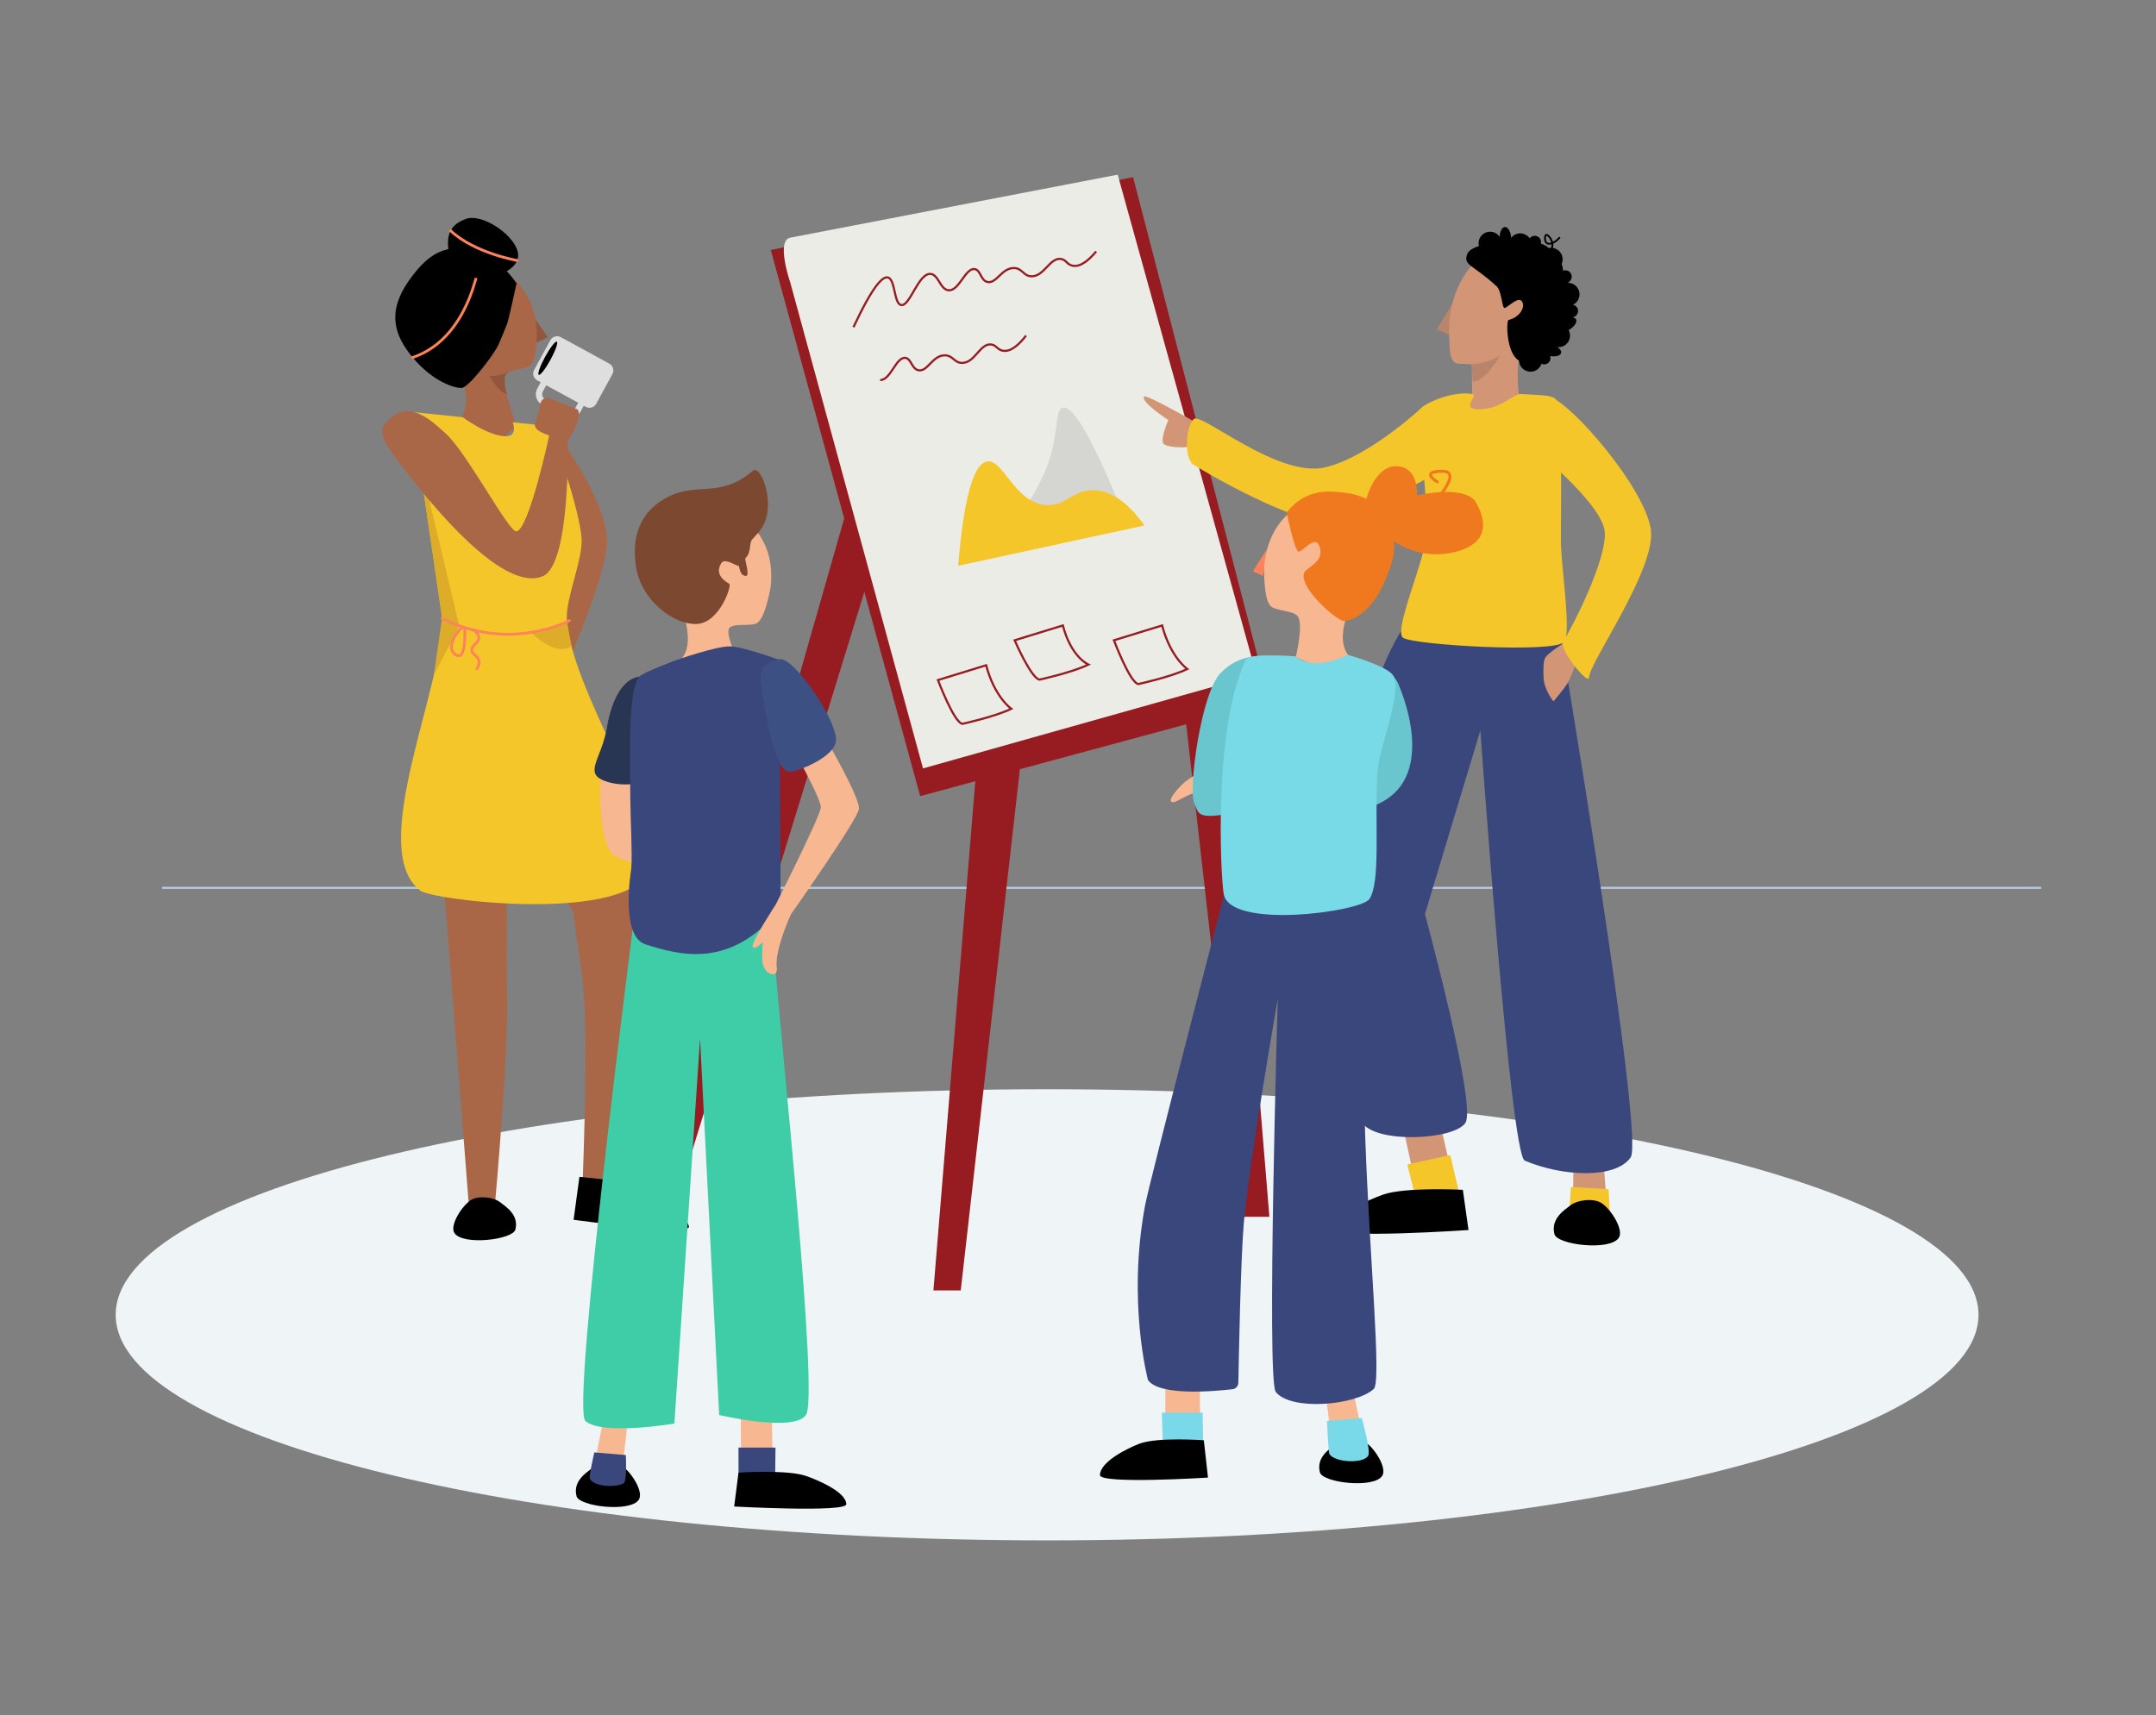 <svg xmlns="http://www.w3.org/2000/svg" viewBox="0 0 1003 798" width="1003" height="798" style="width: 100%; height: 100%; transform: translate3d(0px, 0px, 0px);" preserveAspectRatio="xMidYMid meet"><rect x="0" y="0" width="1003" height="798" fill="#808080" stroke="none"/><defs><clipPath id="__lottie_element_2"><rect width="1003" height="798" x="0" y="0"></rect></clipPath></defs><g clip-path="url(#__lottie_element_2)"><g style="display: block;" transform="matrix(1,0,0,1,53.571,506.57)" opacity="1"><g opacity="1" transform="matrix(1,0,0,1,433.55,105.208)"><path fill="rgb(239,244,247)" fill-opacity="1" d=" M433.3,0.001 C433.3,57.967 239.305,104.958 0,104.958 C-239.305,104.958 -433.3,57.967 -433.3,0.001 C-433.3,-57.966 -239.305,-104.958 0,-104.958 C239.305,-104.958 433.3,-57.966 433.3,0.001z"></path></g></g><g style="display: block;" transform="matrix(1,0,0,1,75.305,412.617)" opacity="1"><g opacity="1" transform="matrix(1,0,0,1,0,0)"><path stroke-linecap="round" stroke-linejoin="round" fill-opacity="0" stroke="rgb(181,201,223)" stroke-opacity="1" stroke-width="1" d=" M0.5,0.5 C0.5,0.5 873.874,0.5 873.874,0.5"></path></g></g><g style="display: block;" transform="matrix(1,0,0,1,300.138,81.016)" opacity="1"><g opacity="1" transform="matrix(1,0,0,1,268.155,345.123)"><path fill="rgb(150,28,34)" fill-opacity="1" d=" M9.534,140.027 C9.534,140.027 22.243,140.027 22.243,140.027 C22.243,140.027 -0.794,-140.027 -0.794,-140.027 C-0.794,-140.027 -22.243,-140.027 -22.243,-140.027 C-22.243,-140.027 9.534,140.027 9.534,140.027z"></path></g><g opacity="1" transform="matrix(1,0,0,1,156.346,379.402)"><path fill="rgb(150,28,34)" fill-opacity="1" d=" M-9.533,140.027 C-9.533,140.027 -22.244,140.027 -22.244,140.027 C-22.244,140.027 0.794,-140.027 0.794,-140.027 C0.794,-140.027 22.244,-140.027 22.244,-140.027 C22.244,-140.027 -9.533,140.027 -9.533,140.027z"></path></g><g opacity="1" transform="matrix(1,0,0,1,67.176,286.723)"><path fill="rgb(150,28,34)" fill-opacity="1" d=" M-54.216,196.722 C-54.216,196.722 -66.926,196.722 -66.926,196.722 C-66.926,196.722 45.477,-196.722 45.477,-196.722 C45.477,-196.722 66.926,-196.722 66.926,-196.722 C66.926,-196.722 -54.216,196.722 -54.216,196.722z"></path></g><g opacity="1" transform="matrix(1,0,0,1,174.418,145.422)"><path fill="rgb(150,28,34)" fill-opacity="1" d=" M-115.981,-110.118 C-115.981,-110.118 52.562,-143.999 52.562,-143.999 C52.562,-143.999 115.981,100.126 115.981,100.126 C115.981,100.126 -46.479,143.999 -46.479,143.999 C-46.479,143.999 -115.981,-110.118 -115.981,-110.118z"></path></g><g opacity="1" transform="matrix(1,0,0,1,172.537,138.386)"><path fill="rgb(236,236,230)" fill-opacity="1" d=" M-105.031,-108.815 C-105.031,-108.815 47.294,-138.136 47.294,-138.136 C47.294,-138.136 111.801,94.478 111.801,94.478 C111.801,94.478 -43.276,138.135 -43.276,138.135 C-43.276,138.135 -105.031,-87.964 -105.031,-87.964 C-105.031,-87.964 -111.801,-107.512 -105.031,-108.815z"></path></g></g><g style="display: block;" transform="matrix(1,0,0,1,445.5,188.502)" opacity="1"><g opacity="1" transform="matrix(1,0,0,1,47.096,32.856)"><path fill="rgb(213,213,210)" fill-opacity="1" d=" M30.962,20.26 C13.231,-23.89 5.506,-32.606 1.782,-31.678 C-2.428,-30.629 0.613,-17.125 -7.18,-0.274 C-14.533,15.625 -24.322,26.382 -30.962,32.606 C-30.962,32.606 30.962,20.26 30.962,20.26z"></path></g><g opacity="1" transform="matrix(1,0,0,1,43.586,50)"><path fill="rgb(245,198,42)" fill-opacity="1" d=" M43.336,5.993 C37.829,-1.72 29.733,-10.235 19.71,-10.42 C10.075,-10.598 6.716,-2.929 -2.398,-3.498 C-16.927,-4.404 -22.237,-24.759 -29.75,-23.802 C-34.956,-23.139 -40.278,-12.363 -43.336,24.758 C-43.336,24.758 43.336,5.993 43.336,5.993z"></path></g></g><g style="display: block;" transform="matrix(1,0,0,1,394.524,114.486)" opacity="1"><g opacity="1" transform="matrix(1,0,0,1,58.969,20.137)"><path stroke-linecap="butt" stroke-linejoin="miter" fill-opacity="0" stroke-miterlimit="10" stroke="rgb(150,28,34)" stroke-opacity="1" stroke-width="1" d=" M-56.469,17.636 C-47.303,-1.91 -42.797,-6.145 -40.407,-5.516 C-36.915,-4.598 -37.679,6.775 -34.237,7.313 C-30.158,7.951 -26.253,-7.573 -20.611,-7.174 C-16.829,-6.906 -16.092,0.247 -12.124,0.447 C-7.219,0.693 -4.389,-10.033 -0.082,-9.414 C2.781,-9.002 2.668,-4.099 5.917,-3.407 C10.067,-2.524 12.576,-10.033 18.249,-9.901 C22.2,-9.809 22.562,-6.131 26.358,-6.06 C32.299,-5.948 34.906,-14.89 40.068,-14.133 C42.566,-13.766 42.814,-11.547 45.454,-10.997 C49.329,-10.19 53.441,-14.006 56.469,-17.636"></path></g><g opacity="1" transform="matrix(1,0,0,1,48.879,52.035)"><path stroke-linecap="butt" stroke-linejoin="miter" fill-opacity="0" stroke-miterlimit="10" stroke="rgb(150,28,34)" stroke-opacity="1" stroke-width="1" d=" M-33.926,10.312 C-29.015,10.372 -26.597,-0.455 -22.27,-0.001 C-19.394,0.302 -19.319,5.207 -16.046,5.774 C-11.865,6.499 -9.643,-1.1 -3.969,-1.184 C-0.018,-1.243 0.483,2.418 4.279,2.345 C10.219,2.23 12.484,-6.807 17.671,-6.246 C20.181,-5.975 20.514,-3.765 23.173,-3.316 C27.076,-2.657 31.039,-6.629 33.926,-10.373"></path></g></g><g style="display: block;" transform="matrix(1,0,0,1,433.853,288.527)" opacity="1"><g opacity="1" transform="matrix(1,0,0,1,19.554,34.639)"><path stroke-linecap="butt" stroke-linejoin="miter" fill-opacity="0" stroke-miterlimit="10" stroke="rgb(150,28,34)" stroke-opacity="1" stroke-width="1" d=" M5.366,-13.629 C5.366,-13.629 -17.055,-6.731 -17.055,-6.731 C-17.055,-6.731 -9.581,13.126 -5.677,13.629 C-5.677,13.629 9.342,10.371 17.055,6.635 C17.055,6.635 9.246,1.198 5.366,-13.629z"></path></g><g opacity="1" transform="matrix(1,0,0,1,101.421,16.129)"><path stroke-linecap="butt" stroke-linejoin="miter" fill-opacity="0" stroke-miterlimit="10" stroke="rgb(150,28,34)" stroke-opacity="1" stroke-width="1" d=" M5.365,-13.629 C5.365,-13.629 -17.054,-6.731 -17.054,-6.731 C-17.054,-6.731 -9.581,13.126 -5.677,13.629 C-5.677,13.629 9.341,10.371 17.054,6.635 C17.054,6.635 9.245,1.198 5.365,-13.629z"></path></g><g opacity="1" transform="matrix(1,0,0,1,55.234,16.129)"><path stroke-linecap="butt" stroke-linejoin="miter" fill-opacity="0" stroke-miterlimit="10" stroke="rgb(150,28,34)" stroke-opacity="1" stroke-width="1" d=" M5.365,-13.629 C5.365,-13.629 -17.054,-6.731 -17.054,-6.731 C-17.054,-6.731 -9.368,11.066 -5.464,11.569 C-5.464,11.569 9.555,8.311 17.267,4.575 C17.267,4.575 9.246,1.198 5.365,-13.629z"></path></g></g><g style="display: block;" transform="matrix(0.989,-0.145,0.145,0.989,247.034,146.227)" opacity="1"><g opacity="1" transform="matrix(1,0,0,1,3.209,6.856)"><path fill="rgb(146,86,62)" fill-opacity="1" d=" M-2.643,-6.606 C-2.643,-6.606 2.959,4.846 2.959,4.846 C2.959,4.846 -2.959,6.606 -2.959,6.606"></path></g></g><g style="display: block;" transform="matrix(0.989,-0.145,0.145,0.989,195.535,123.224)" opacity="1"><g opacity="1" transform="matrix(1,0,0,1,25.433,40.479)"><path fill="rgb(170,103,71)" fill-opacity="1" d=" M7.887,40.228 C7.887,40.228 3.54,19.151 6.428,15.883 C8.471,13.572 15.869,14.889 18.485,13.253 C22.354,10.834 23.896,-3.52 23.896,-3.52 C25.184,-27.685 7.1,-34.866 7.1,-34.866 C-16.125,-40.229 -21.926,-24.4 -21.926,-24.4 C-25.183,-8.767 -21.266,1.435 -15.516,8.03 C-15.516,8.03 -8.824,27.697 -18.598,33.816"></path></g><g opacity="1" transform="matrix(1,0,0,1,29.232,60.296)"><path fill="rgb(146,86,62)" fill-opacity="1" d=" M4.95,-5.077 C4.95,-5.077 -0.664,-3.49 -4.95,-4.466 C-4.95,-4.466 -1.881,3.677 1.812,5.077 C1.812,5.077 1.264,1.656 1.903,-2.154 C1.903,-2.154 1.922,-4.468 4.95,-5.077z"></path></g><g opacity="1" transform="matrix(1,0,0,1,20.978,80.644)"><path fill="rgb(170,103,71)" fill-opacity="1" d=" M12.342,0.063 C12.342,0.063 -0.018,7.817 -0.018,7.817 C-0.018,7.817 -12.342,-7.817 -12.342,-7.817"></path></g></g><g style="display: block;" transform="matrix(0.989,-0.145,0.145,0.989,175.593,118.129)" opacity="1"><g opacity="1" transform="matrix(1,0,0,1,31.163,34.006)"><path fill="rgb(0,0,0)" fill-opacity="1" d=" M18.379,16.09 C15.604,20.332 1.801,33.755 -1.432,33.423 C-4.665,33.09 -14.213,28.705 -21.923,16.09 C-28.823,4.799 -30.913,-6.358 -18.577,-19.477 C-5.549,-33.331 3.657,-33.756 16.549,-27.632 C24.913,-23.659 30.913,-11.046 30.913,-11.046 C30.913,-11.046 24.768,5.306 23.868,6.868 C21.777,10.496 19.756,13.985 18.379,16.09z"></path></g><g opacity="1" transform="matrix(1,0,0,1,28.476,28.235)"><path stroke-linecap="round" stroke-linejoin="round" fill-opacity="0" stroke="rgb(253,131,90)" stroke-opacity="1" stroke-width="1.284" d=" M19.236,-21.861 C19.236,-21.861 10.315,16.446 -19.236,21.861"></path></g></g><g style="display: block;" transform="matrix(0.989,-0.145,0.145,0.989,205.564,101.71)" opacity="1"><g opacity="1" transform="matrix(1,0,0,1,17.366,15.275)"><path fill="rgb(0,0,0)" fill-opacity="1" d=" M-16.516,3.211 C-16.516,10.746 -8.021,15.025 -0.486,15.025 C7.048,15.025 16.517,11.893 15.249,4.466 C13.785,-4.107 1.093,-15.025 -6.288,-13.516 C-16.517,-11.425 -16.516,-4.324 -16.516,3.211z"></path></g><g opacity="1" transform="matrix(1,0,0,1,17.522,15.274)"><path stroke-linecap="round" stroke-linejoin="round" fill-opacity="0" stroke="rgb(253,131,90)" stroke-opacity="1" stroke-width="1.284" d=" M14.312,9.099 C14.312,9.099 -4.825,2.844 -14.312,-9.099"></path></g></g><g style="display: block;" transform="matrix(1,0,0,1,206.068,409.116)" opacity="1"><g opacity="1" transform="matrix(1,0,0,1,15.485,76.385)"><path fill="rgb(170,103,71)" fill-opacity="1" d=" M-3.386,76.134 C-3.386,76.134 -15.235,-76.134 -15.235,-76.134 C-15.235,-76.134 14.317,-76.134 14.317,-76.134 C14.317,-76.134 14.02,-33.501 14.317,-24.508 C15.235,3.291 8.741,74.477 8.741,74.477 C8.741,74.477 -3.386,76.134 -3.386,76.134z"></path></g></g><g style="display: block;" transform="matrix(1,0,0,1,208.773,555.988)" opacity="1"><g opacity="1" transform="matrix(1,0,0,1,16.483,11.952)"><path fill="rgb(0,0,0)" fill-opacity="1" d=" M-6.122,-9.581 C-10.276,-6.995 -16.233,2.254 -13.824,5.821 C-9.851,11.702 13.338,8.894 14.513,4.153 C16.233,-2.782 9.933,-6.504 7.656,-8.36 C4.356,-11.051 -2.715,-11.702 -6.122,-9.581z"></path></g></g><g style="display: block;" transform="matrix(1,0,0,1,256.251,409.116)" opacity="1"><g opacity="1" transform="matrix(1,0,0,1,21.827,74.116)"><path fill="rgb(170,103,71)" fill-opacity="1" d=" M6.35,73.866 C6.35,73.866 21.578,-22.073 18.6,-55.693 C18.285,-59.242 13.782,-73.866 13.782,-73.866 C13.782,-73.866 -21.577,-73.866 -21.577,-73.866 C-21.577,-73.866 -11.547,-60.841 -11.232,-57.923 C-7.71,-25.298 -3.415,-32.833 -7.081,68.924 C-7.081,68.924 6.35,73.866 6.35,73.866z"></path></g></g><g style="display: block;" transform="matrix(1,0,0,1,266.597,547.325)" opacity="1"><g opacity="1" transform="matrix(1,0,0,1,27.427,13.949)"><path fill="rgb(0,0,0)" fill-opacity="1" d=" M-24.469,-13.699 C-24.469,-13.699 -27.177,6.293 -27.177,6.293 C-27.177,6.293 27.177,13.699 26.471,9.516 C25.437,3.395 14.201,1.634 9.048,-1.451 C4.024,-4.459 -0.349,-9.989 -8.397,-12 C-8.397,-12 -24.469,-13.699 -24.469,-13.699z"></path></g></g><g style="display: block;" transform="matrix(1,0,0,1,256.581,198.44)" opacity="1"><g opacity="1" transform="matrix(1,0,0,1,13.508,57.905)"><path fill="rgb(170,103,71)" fill-opacity="1" d=" M-13.258,-57.655 C-13.258,-57.655 10.964,-26.638 12.267,-5.91 C13.258,9.846 -8.366,57.655 -8.366,57.655"></path></g></g><g style="display: block;" transform="matrix(1,0,0,1,169.985,191.451)" opacity="1"><g opacity="1" transform="matrix(1,0,0,1,68.752,115.331)"><path fill="rgb(245,198,42)" fill-opacity="1" d=" M17.25,-108.492 C17.25,-108.492 -0.184,-110.275 -0.184,-110.275 C-0.184,-110.275 2.363,-103.805 -3.425,-103.805 C-11.61,-103.805 -23.509,-112.66 -23.509,-112.66 C-23.509,-112.66 -47.182,-115.081 -47.182,-115.081 C-47.182,-115.081 -35.206,-34.527 -35.206,-34.527 C-35.206,-34.527 -33.223,-22.956 -33.115,-19.054 C-32.237,12.71 -68.502,88.495 -43.151,107.654 C-39.645,110.304 -7.51,115.081 20.692,113.66 C42.173,112.577 61.373,107.899 63.902,95.945 C68.502,74.199 26.479,13.348 24.954,-18.901 C24.511,-28.25 32.249,-46.348 31.854,-55.7 C31.275,-69.382 17.25,-108.492 17.25,-108.492z"></path></g><g opacity="1" transform="matrix(1,0,0,1,51.208,110.729)"><path stroke-linecap="round" stroke-linejoin="round" fill-opacity="0" stroke="rgb(253,131,90)" stroke-opacity="1" stroke-width="1.284" d=" M-0.867,-8.991 C0.247,-8.195 1.488,-7.016 1.538,-5.541 C1.624,-2.999 -1.905,-1.933 -1.703,0.418 C-1.531,2.445 1.19,2.819 1.643,5.332 C1.905,6.788 1.255,8.125 0.702,8.991"></path></g><g opacity="1" transform="matrix(1,0,0,1,34.059,70.784)"><path fill="rgb(221,172,40)" fill-opacity="1" d=" M-9.641,-51.766 C-9.641,-51.766 9.641,29.139 9.641,29.139 C9.641,29.139 -2.183,51.766 -2.183,51.766 C-2.183,51.766 1.577,25.493 1.577,25.493 C1.577,25.493 -9.641,-51.766 -9.641,-51.766z"></path></g><g opacity="1" transform="matrix(1,0,0,1,42.737,107.197)"><path stroke-linecap="round" stroke-linejoin="round" fill-opacity="0" stroke="rgb(253,131,90)" stroke-opacity="1" stroke-width="1.284" d=" M3.53,-5.991 C3.671,0.579 3.114,5.826 0.997,6.415 C-0.112,6.723 -1.412,5.689 -2.019,4.763 C-3.671,2.242 -2.17,-2.51 2.272,-6.723"></path></g><g opacity="1" transform="matrix(1,0,0,1,86.553,106.195)"><path fill="rgb(221,172,40)" fill-opacity="1" d=" M7.246,-8.33 C7.246,-8.33 1.745,-5.626 -9.285,-3.157 C-9.285,-3.157 2.11,8.33 9.285,2.902 C9.285,2.902 7.246,-8.33 7.246,-8.33z"></path></g><g opacity="1" transform="matrix(1,0,0,1,65.266,104.271)"><path stroke-linecap="round" stroke-linejoin="round" fill-opacity="0" stroke="rgb(253,131,90)" stroke-opacity="1" stroke-width="1.284" d=" M29.63,-6.948 C29.63,-6.948 2.158,7.994 -29.63,-7.994"></path></g></g><g style="display: block;" transform="matrix(0.62,-0.784,0.784,0.62,235.594,183.199)" opacity="1"><g opacity="1" transform="matrix(1,0,0,1,13.374,20.779)"><path stroke-linecap="butt" stroke-linejoin="miter" fill-opacity="0" stroke-miterlimit="10" stroke="rgb(222,222,222)" stroke-opacity="1" stroke-width="2.936" d=" M6.034,9.189 C6.034,9.189 1.057,10.042 1.057,10.042 C-1.167,10.422 -3.299,8.914 -3.68,6.69 C-3.68,6.69 -5.654,-4.832 -5.654,-4.832 C-6.034,-7.057 -4.527,-9.188 -2.302,-9.569 C-2.302,-9.569 2.674,-10.422 2.674,-10.422"></path></g><g opacity="1" transform="matrix(1,0,0,1,27.233,18.132)"><path fill="rgb(222,222,222)" fill-opacity="1" d=" M10.542,14.888 C10.542,14.888 -4.985,17.548 -4.985,17.548 C-6.926,17.881 -8.786,16.565 -9.118,14.624 C-9.118,14.624 -13.466,-10.757 -13.466,-10.757 C-13.798,-12.697 -12.483,-14.557 -10.542,-14.889 C-10.542,-14.889 4.985,-17.548 4.985,-17.548 C6.926,-17.881 8.786,-16.566 9.118,-14.625 C9.118,-14.625 13.466,10.755 13.466,10.755 C13.798,12.696 12.483,14.556 10.542,14.888z"></path></g><g opacity="1" transform="matrix(1,0,0,1,24.891,4.864)"><path fill="rgb(0,0,0)" fill-opacity="1" d=" M8.665,-1.485 C8.797,-0.712 5.026,0.581 0.241,1.4 C-4.545,2.22 -8.531,2.257 -8.664,1.483 C-8.796,0.71 -5.025,-0.581 -0.24,-1.4 C4.545,-2.22 8.533,-2.258 8.665,-1.485z"></path></g></g><g style="display: block;" transform="matrix(0.62,-0.784,0.784,0.62,170.913,206.43)" opacity="1"><g opacity="1" transform="matrix(1,0,0,1,42.732,55.093)"><path fill="rgb(170,103,71)" fill-opacity="1" d=" M27.165,1.036 C27.165,1.036 26.614,-6.678 20.304,-2.769 C14.142,1.049 8.927,-2.017 12.734,8.929 C12.734,8.929 -27.657,28.856 -31.757,24.614 C-34.249,22.036 -16.996,-16.905 -16.399,-29.628 C-16.062,-36.824 -13.292,-54.843 -31.132,-54.392 C-36.632,-54.252 -39.085,-44.179 -42.074,-31.656 C-45.557,-17.145 -58.645,37.131 -40.539,47.21 C-28.14,54.063 16.168,17.213 16.168,17.213 C16.168,17.213 29.32,16.277 30.445,11.783"></path></g></g><g style="display: block;" transform="matrix(1,0,0,1,620.837,522.106)" opacity="1"><g opacity="1" transform="matrix(1,0,0,1,44.165,16.552)"><path fill="rgb(210,150,118)" fill-opacity="1" d=" M-5.65,16.302 C-5.65,16.302 -11.541,-10.766 -11.541,-10.766 C-11.541,-10.766 4.884,-16.302 4.884,-16.302 C4.884,-16.302 11.541,12.561 11.541,12.561 C11.541,12.561 -5.65,16.302 -5.65,16.302z"></path></g><g opacity="1" transform="matrix(1,0,0,1,45.781,25.533)"><path fill="rgb(245,198,42)" fill-opacity="1" d=" M-11.941,-5.837 C-11.941,-5.837 8.066,-10.191 8.066,-10.191 C8.066,-10.191 11.941,6.257 11.941,6.257 C11.941,6.257 -7.948,10.191 -7.948,10.191 C-7.948,10.191 -11.941,-5.837 -11.941,-5.837z"></path></g><g opacity="1" transform="matrix(1,0,0,1,31.289,42.27)"><path fill="rgb(0,0,0)" fill-opacity="1" d=" M28.406,-10.756 C28.406,-10.756 31.039,7.957 31.039,7.957 C31.039,7.957 -31.039,12.164 -31.027,7.478 C-31.009,0.621 -14.993,-6.297 -8.741,-8.514 C1.558,-12.164 28.406,-10.756 28.406,-10.756z"></path></g></g><g style="display: block;" transform="matrix(1,0,0,1,721.071,537.284)" opacity="1"><g opacity="1" transform="matrix(1,0,0,1,18.669,13.745)"><path fill="rgb(210,150,118)" fill-opacity="1" d=" M-8.032,13.266 C-8.032,13.266 -7.698,-13.495 -7.698,-13.495 C-7.698,-13.495 6.135,-12.235 6.135,-12.235 C6.135,-12.235 8.032,13.495 8.032,13.495 C8.032,13.495 -8.032,13.266 -8.032,13.266z"></path></g><g opacity="1" transform="matrix(1,0,0,1,18.302,23.332)"><path fill="rgb(245,198,42)" fill-opacity="1" d=" M-8.545,-8.316 C-8.545,-8.316 8.946,-7.298 8.946,-7.298 C8.946,-7.298 9.688,6.15 9.688,6.15 C9.688,6.15 -9.688,8.316 -9.688,8.316 C-9.688,8.316 -8.545,-8.316 -8.545,-8.316z"></path></g><g opacity="1" transform="matrix(1,0,0,1,17.393,32.548)"><path fill="rgb(0,0,0)" fill-opacity="1" d=" M6.466,-10.119 C10.853,-7.388 17.144,2.381 14.599,6.149 C10.404,12.359 -14.087,9.392 -15.328,4.387 C-17.144,-2.938 -10.491,-6.87 -8.086,-8.83 C-4.601,-11.671 2.868,-12.359 6.466,-10.119z"></path></g></g><g style="display: block;" transform="matrix(1,0,0,1,609.193,290.777)" opacity="1"><g opacity="1" transform="matrix(1,0,0,1,78.173,129.057)"><path fill="rgb(57,71,124)" fill-opacity="1" d=" M-43.91,-109.555 C-52.21,-89.011 -77.154,-34.885 -77.168,9.426 C-77.178,38.096 -57.301,97.436 -53.664,102.623 C-46.769,112.455 -10.718,110.503 -5.628,102.623 C-0.31,94.392 -24.475,5.497 -24.475,5.497 C-24.475,5.497 1.318,-79.951 1.318,-79.951 C1.318,-79.951 15.306,117.355 21.954,120.19 C39.479,127.664 64.116,128.808 71.222,118.741 C77.924,109.248 38.268,-125.818 38.268,-125.818 C38.268,-125.818 -33.811,-128.867 -33.811,-128.867 C-33.811,-128.867 -39.172,-121.284 -43.91,-109.555z"></path></g></g><g style="display: block;" transform="matrix(1,0.005,-0.005,1,668.223,140.218)" opacity="1"><g opacity="1" transform="matrix(1,0,0,1,4.066,8.269)"><path fill="rgb(185,133,106)" fill-opacity="1" d=" M3.816,-8.019 C3.816,-8.019 -3.816,4.819 -3.816,4.819 C-3.816,4.819 3.653,8.019 3.653,8.019"></path></g></g><g style="display: block;" transform="matrix(1,0.005,-0.005,1,673.134,117.435)" opacity="1"><g opacity="1" transform="matrix(1,0,0,1,26.81,37.561)"><path fill="rgb(210,150,118)" fill-opacity="1" d=" M7.178,29.59 C7.178,29.59 5.153,18.917 7.597,7.371 C7.597,7.371 22.627,8.697 24.594,-8.681 C26.56,-26.06 14.537,-34.337 12.222,-34.363 C9.908,-34.389 -10.901,-37.311 -16.379,-30.158 C-21.728,-23.173 -26.56,-12.323 -25.488,3.038 C-25.306,5.636 -25.824,14.052 -21.167,14.209 C-19.265,14.273 -17.138,14.369 -14.989,14.399 C-14.989,14.399 -14.745,28.22 -14.745,28.22 C-14.745,28.22 -19.835,37.311 -19.835,37.311 C-19.835,37.311 7.407,35.823 7.407,35.823 C7.407,35.823 7.178,29.59 7.178,29.59z"></path></g><g opacity="1" transform="matrix(1,0,0,1,18.432,53.882)"><path fill="rgb(185,133,106)" fill-opacity="1" d=" M-6.629,-1.904 C-6.629,-1.904 1.038,-2.182 6.629,-6.196 C6.629,-6.196 -0.004,6.084 -6.176,6.196 C-6.176,6.196 -6.629,-1.904 -6.629,-1.904z"></path></g></g><g style="display: block;" transform="matrix(1,0.005,-0.005,1,680.451,105.187)" opacity="1"><g opacity="1" transform="matrix(1,0,0,1,27.441,34.003)"><path fill="rgb(0,0,0)" fill-opacity="1" d=" M25.677,7.22 C26.772,5.997 26.666,4.118 25.444,3.024 C25.052,2.673 24.592,2.459 24.113,2.352 C24.113,2.34 24.113,2.328 24.113,2.316 C25.966,1.386 27.191,-0.578 27.069,-2.781 C26.913,-5.592 24.622,-7.773 21.857,-7.846 C21.829,-7.913 21.801,-7.979 21.772,-8.047 C22.098,-8.21 22.402,-8.431 22.66,-8.719 C23.754,-9.942 23.651,-11.821 22.428,-12.916 C21.562,-13.69 20.372,-13.851 19.36,-13.453 C19.358,-13.479 19.36,-13.505 19.358,-13.531 C19.295,-14.681 19.052,-15.73 18.696,-16.586 C19.023,-17.333 19.189,-18.164 19.141,-19.033 C18.977,-21.994 16.444,-24.26 13.483,-24.096 C13.179,-24.08 12.885,-24.033 12.597,-23.968 C11.863,-24.796 10.575,-25.546 9,-25.997 C9.235,-27.018 8.936,-28.132 8.1,-28.88 C6.877,-29.974 4.998,-29.869 3.904,-28.646 C3.852,-28.589 3.816,-28.524 3.769,-28.463 C2.737,-29.919 1.006,-30.832 -0.908,-30.726 C-2.524,-30.636 -3.929,-29.837 -4.849,-28.651 C-5.06,-31.518 -6.359,-33.752 -7.806,-33.672 C-9.133,-33.598 -10.12,-31.607 -10.195,-29.065 C-11.218,-30.578 -12.982,-31.535 -14.939,-31.427 C-17.9,-31.263 -20.168,-28.729 -20.004,-25.768 C-19.984,-25.41 -19.927,-25.065 -19.842,-24.731 C-22.647,-23.828 -24.684,-22.557 -25.284,-20.909 C-27.191,-15.679 -22.613,-16.19 -11.509,-6.06 C-9.05,-3.816 -8.989,4.097 -7.759,4.029 C-6.529,3.961 -1.51,-1.525 0.236,0.81 C2.283,3.548 -0.954,8.506 -5.9,9.589 C-6.959,9.821 -7.005,24.948 -0.919,28.493 C-0.918,28.504 -0.919,28.514 -0.919,28.524 C-0.755,31.485 1.779,33.753 4.74,33.589 C7.014,33.463 8.875,31.936 9.543,29.893 C10.693,30.414 12.091,30.171 12.977,29.18 C13.712,28.359 13.894,27.245 13.572,26.269 C16.118,26.71 18.308,26.126 18.638,24.824 C18.865,23.929 18.159,22.911 16.902,22.094 C17.162,22.118 17.425,22.13 17.694,22.115 C20.655,21.951 22.923,19.419 22.759,16.458 C22.715,15.659 22.493,14.913 22.142,14.25 C22.174,14.185 22.207,14.122 22.238,14.057 C24.775,12.582 26.238,10.369 25.506,9.092 C25.239,8.627 24.712,8.357 24.032,8.263 C24.039,8.222 24.048,8.182 24.053,8.141 C24.659,8.019 25.233,7.716 25.677,7.22z"></path></g><g opacity="1" transform="matrix(1,0,0,1,40.833,9.027)"><path stroke-linecap="round" stroke-linejoin="round" fill-opacity="0" stroke="rgb(0,0,0)" stroke-opacity="1" stroke-width="0.851" d=" M-4.194,5.394 C-0.8,4.519 1.279,1.61 0.948,-1.061 C0.679,-3.226 -1.225,-5.394 -1.968,-5.118 C-2.679,-4.854 -2.798,-2.149 -1.674,-1.307 C-0.575,-0.483 1.943,-1.264 4.194,-3.788"></path></g></g><g style="display: block;" transform="matrix(1,0.001,-0.001,1,648.109,181.607)" opacity="1"><g opacity="1" transform="matrix(1,0,0,1,41.762,61.243)"><path fill="rgb(245,198,42)" fill-opacity="1" d=" M-29.205,-52.442 C-31.374,-49.963 -24.662,-7.796 -26.355,7.414 C-27.692,19.425 -41.512,50.848 -37.027,53.906 C-32.056,57.294 32.653,60.993 37.776,55.869 C41.512,52.133 36.417,20.953 36.351,8.839 C36.263,-7.548 37.381,-55.086 33.547,-57.526 C30.811,-59.267 26.704,-58.987 17.824,-59.567 C13.953,-59.821 8.865,-52.442 -2.127,-52.442 C-10.64,-52.442 -1.834,-59.044 -4.978,-59.567 C-13.529,-60.993 -26.103,-55.988 -29.205,-52.442z"></path></g></g><g style="display: block;" transform="matrix(0.999,-0.039,0.039,0.999,717.135,297.178)" opacity="1"><g opacity="1" transform="matrix(1,0,0,1,9.271,14.822)"><path fill="rgb(210,150,118)" fill-opacity="1" d=" M9.021,-9.021 C9.021,-9.021 4.331,2.524 2.082,6.245 C0.788,8.386 -4.857,14.572 -4.857,14.572 C-4.857,14.572 -9.021,9.021 -9.021,3.469 C-9.021,-0.694 -8.926,-4.731 -7.632,-6.245 C-5.099,-9.211 4.857,-14.572 4.857,-14.572 C4.857,-14.572 9.021,-9.021 9.021,-9.021z"></path></g></g><g style="display: block;" transform="matrix(0.999,-0.039,0.039,0.999,708.786,183.278)" opacity="1"><g opacity="1" transform="matrix(1,0,0,1,29.758,68.66)"><path fill="rgb(245,198,42)" fill-opacity="1" d=" M-17.292,-66.664 C-7.327,-62.919 24.037,-23.91 26.888,-3.957 C29.508,14.383 -4.155,57.338 -4.465,64.449 C-4.638,68.41 -18.12,50.728 -15.867,47.348 C-10.166,38.797 5.51,10.294 5.51,-2.532 C5.51,-16.508 -29.508,-46.11 -29.508,-46.11 C-29.508,-46.11 -21.938,-68.41 -17.292,-66.664z"></path></g></g><g style="display: block;" transform="matrix(1,-0.003,0.003,1,530.102,183.148)" opacity="1"><g opacity="1" transform="matrix(1,0,0,1,13.32,12.81)"><path fill="rgb(210,150,118)" fill-opacity="1" d=" M13.07,0.945 C10.495,-0.78 -10.319,-12.56 -11.181,-11.462 C-13.07,-9.057 0.06,-0.472 0.06,-0.472 C0.06,-0.472 -3.667,7.897 -2.351,10.332 C-1.276,12.323 7.704,12.56 10.039,11.91"></path></g></g><g style="display: block;" transform="matrix(1,0.019,-0.019,1,551.312,186.612)" opacity="1"><g opacity="1" transform="matrix(1,0,0,1,56.419,29.411)"><path fill="rgb(245,198,42)" fill-opacity="1" d=" M54.697,-29.378 C54.697,-29.378 30.419,-5.399 9.524,0.145 C-12.237,5.929 -48.79,-24.461 -52.194,-21.129 C-55.956,-17.449 -56.435,-3.197 -52.194,-0.081 C-49.799,1.679 -1.398,28.913 11.922,24.716 C34.741,17.524 56.315,4.66 56.315,4.66 C56.315,4.66 54.697,-29.378 54.697,-29.378z"></path></g></g><g style="display: block;" transform="matrix(1,0,0,1,266.186,663.758)" opacity="1"><g opacity="1" transform="matrix(1,0,0,1,16.852,28.122)"><path fill="rgb(0,0,0)" fill-opacity="1" d=" M6.262,-9.799 C10.511,-7.153 16.602,2.304 14.137,5.954 C10.075,11.968 -13.641,9.095 -14.843,4.247 C-16.602,-2.846 -10.158,-6.653 -7.829,-8.551 C-4.455,-11.302 2.778,-11.968 6.262,-9.799z"></path></g><g opacity="1" transform="matrix(1,0,0,1,17.673,11.701)"><path fill="rgb(247,183,145)" fill-opacity="1" d=" M5.251,11.452 C5.251,11.452 7.82,-10.861 7.82,-10.861 C7.82,-10.861 -3.843,-11.452 -3.843,-11.452 C-3.843,-11.452 -8.145,9.738 -8.145,9.738 C-8.145,9.738 5.251,11.452 5.251,11.452z"></path></g><g opacity="1" transform="matrix(1,0,0,1,16.702,20.334)"><path fill="rgb(57,71,124)" fill-opacity="1" d=" M8.258,-7.059 C8.258,-7.059 -6.421,-8.286 -6.421,-8.286 C-6.421,-8.286 -8.906,2.628 -8.547,3.742 C-7.291,7.642 3.894,8.286 7.309,6.021 C8.906,4.962 8.258,-7.059 8.258,-7.059z"></path></g></g><g style="display: block;" transform="matrix(1,0,0,1,341.294,660.065)" opacity="1"><g opacity="1" transform="matrix(1,0,0,1,10.851,12.7)"><path fill="rgb(247,183,145)" fill-opacity="1" d=" M7.395,12.449 C7.395,12.449 6.962,-10.839 6.962,-10.839 C6.962,-10.839 -7.519,-12.449 -7.519,-12.449 C-7.519,-12.449 -7.395,12.449 -7.395,12.449 C-7.395,12.449 7.395,12.449 7.395,12.449z"></path></g><g opacity="1" transform="matrix(1,0,0,1,11.006,20.607)"><path fill="rgb(57,71,124)" fill-opacity="1" d=" M8.469,-7.102 C8.469,-7.102 -8.746,-7.102 -8.746,-7.102 C-8.746,-7.102 -8.729,7.102 -8.729,7.102 C-8.729,7.102 8.313,6.779 8.313,6.779 C8.313,6.779 8.469,-7.102 8.469,-7.102z"></path></g><g opacity="1" transform="matrix(1,0,0,1,26.363,33.73)"><path fill="rgb(0,0,0)" fill-opacity="1" d=" M-24.099,-8.581 C-24.099,-8.581 -26.113,7.178 -26.113,7.178 C-26.113,7.178 26.113,10.052 26.053,6.113 C25.965,0.349 12.43,-5.296 7.151,-7.092 C-1.546,-10.051 -24.099,-8.581 -24.099,-8.581z"></path></g></g><g style="display: block;" transform="matrix(1,0,0,1,265.738,422.807)" opacity="1"><g opacity="1" transform="matrix(1,0,0,1,58.169,122.773)"><path fill="rgb(62,205,166)" fill-opacity="1" d=" M36.525,-98.838 C39.32,-61.491 57.12,104.135 51.037,112.81 C45.24,121.076 10.655,112.81 10.655,112.81 C10.655,112.81 1.766,-62.349 1.766,-62.349 C1.766,-62.349 -10.172,116.8 -10.172,116.8 C-10.172,116.8 -43.901,122.523 -51.589,115.581 C-58.319,109.503 -28.988,-117.942 -28.988,-117.942 C-28.988,-117.942 35.878,-122.523 35.878,-122.523 C35.878,-122.523 35.686,-110.059 36.525,-98.838z"></path></g></g><g style="display: block;" transform="matrix(1,-0.005,0.005,1,271.649,305.883)" opacity="1"><g opacity="1" transform="matrix(1,0,0,1,42.12,54.732)"><path fill="rgb(247,183,145)" fill-opacity="1" d=" M-7.075,-43.611 C-7.075,-43.611 -1.707,-40.644 -4.127,-25.628 C-6.547,-10.611 -14.225,16.991 -11.923,21.307 C-8.963,26.856 37.955,43.044 37.955,43.044 C37.955,43.044 35.256,54.481 35.256,54.481 C35.256,54.481 -24.44,42.439 -29.611,36.524 C-33.507,32.067 -37.954,14.297 -31.65,-21.764 C-31.65,-21.764 -27.445,-54.482 -7.075,-43.611z"></path></g><g opacity="1" transform="matrix(1,0,0,1,20.331,30.393)"><path fill="rgb(40,53,83)" fill-opacity="1" d=" M-12.291,26.55 C-20.081,22.785 -12.233,16.132 -9.863,2.575 C-9.863,2.575 -5.657,-30.143 14.713,-19.272 C14.713,-19.272 20.081,-16.306 17.661,-1.29 C16.451,6.218 16.975,23.865 11.993,26.191 C5.928,29.022 -4.856,30.143 -12.291,26.55z"></path></g></g><g style="display: block;" transform="matrix(1,-0.005,0.005,1,307.311,232.324)" opacity="1"><g opacity="1" transform="matrix(1,0,0,1,27.002,49.615)"><path fill="rgb(247,183,145)" fill-opacity="1" d=" M17.458,8.272 C21.624,5.973 24.042,-8.881 24.042,-8.881 C26.753,-33.964 8.333,-42.464 8.333,-42.464 C-15.54,-49.364 -22.475,-33.216 -22.475,-33.216 C-26.752,-17.126 -23.253,-6.285 -17.641,0.906 C-17.641,0.906 -9.509,20.636 -20.03,26.452 C-20.03,26.452 2.439,49.365 13.531,35.6 C13.531,35.6 1.567,13.565 4.759,10.327 C7.017,8.037 14.643,9.826 17.458,8.272z"></path></g></g><g style="display: block;" transform="matrix(1,-0.005,0.005,1,293.335,215.933)" opacity="1"><g opacity="1" transform="matrix(1,0,0,1,33.748,37.532)"><path fill="rgb(124,73,48)" fill-opacity="1" d=" M23.096,-34.085 C26.921,-37.283 33.498,-19.281 27.936,-8.879 C26.194,-5.622 25.19,-5.06 22.733,-2.255 C21.033,-0.315 22.481,3.725 19.381,6.652 C19.15,6.87 21.457,14.655 19.838,14.747 C16.6,14.929 16.709,10.051 16.325,10.072 C14.919,10.152 9.826,6.034 8.139,8.911 C6.162,12.284 6.886,15.478 11.926,18.441 C13.161,19.168 7.295,36.77 -3.489,37.026 C-14.274,37.283 -29.31,25.779 -31.52,9.859 C-32.518,2.662 -33.498,-13.452 -16.53,-22.121 C-2.776,-29.148 7.615,-21.141 23.096,-34.085z"></path></g></g><g style="display: block;" transform="matrix(1,-0.005,0.005,1,287.302,300.658)" opacity="1"><g opacity="1" transform="matrix(1,0,0,1,37.748,75.439)"><path fill="rgb(57,71,124)" fill-opacity="1" d=" M-10.89,-68.665 C-10.89,-68.665 -25.262,-63.385 -27.429,-61.451 C-33.279,-56.23 -32.166,-22.862 -32.166,-4.488 C-32.166,4.576 -31.313,20.806 -31.868,28.02 C-31.868,28.02 -37.499,59.461 -25.445,63.371 C-9.177,68.647 14.191,75.189 37.498,46.887 C37.498,46.887 37.498,-68.665 37.498,-68.665 C37.498,-68.665 20.575,-74.972 14.493,-75.075 C7.782,-75.189 -10.89,-68.665 -10.89,-68.665z"></path></g></g><g style="display: block;" transform="matrix(1,-0.005,0.005,1,348.603,305.788)" opacity="1"><g opacity="1" transform="matrix(1,0,0,1,25.459,79.352)"><path fill="rgb(247,183,145)" fill-opacity="1" d=" M-7.415,-70.697 C-7.415,-70.697 25.209,-17.655 25.209,-8.664 C25.209,-4.406 -6.693,40.335 -6.693,40.335 C-6.693,40.335 -14.476,56.936 -13.422,65.1 C-12.7,70.696 -19.74,68.384 -20.101,62.121 C-20.365,57.539 -19.886,53.191 -19.886,53.191 C-19.886,53.191 -23.936,57.494 -24.572,55.29 C-25.209,53.086 -13.691,35.677 -13.691,35.677 C-13.691,35.677 6.117,-3.064 7.425,-8.968 C8.332,-13.065 -10.97,-46.787 -10.97,-46.787"></path></g><g opacity="1" transform="matrix(1,0,0,1,23.321,27.414)"><path fill="rgb(61,80,132)" fill-opacity="1" d=" M-4.698,26.039 C-11.703,27.164 -16.637,-4.113 -17.835,-14.762 C-18.244,-18.401 -18.667,-25.305 -8.956,-26.415 C-2.407,-27.164 18.666,3.852 16.674,12.481 C15.185,18.929 1.836,24.99 -4.698,26.039z"></path></g></g><g style="display: block;" transform="matrix(1,0,0,1,511.421,642.482)" opacity="1"><g opacity="1" transform="matrix(1,0,0,1,38.876,13.964)"><path fill="rgb(247,183,145)" fill-opacity="1" d=" M-8.145,13.714 C-8.145,13.714 -8.145,-11.938 -8.145,-11.938 C-8.145,-11.938 7.806,-13.714 7.806,-13.714 C7.806,-13.714 8.145,13.714 8.145,13.714 C8.145,13.714 -8.145,13.714 -8.145,13.714z"></path></g><g opacity="1" transform="matrix(1,0,0,1,38.705,22.674)"><path fill="rgb(122,217,233)" fill-opacity="1" d=" M-9.614,-7.823 C-9.614,-7.823 9.347,-7.823 9.347,-7.823 C9.347,-7.823 9.614,7.823 9.614,7.823 C9.614,7.823 -9.156,7.466 -9.156,7.466 C-9.156,7.466 -9.614,-7.823 -9.614,-7.823z"></path></g><g opacity="1" transform="matrix(1,0,0,1,25.401,37.128)"><path fill="rgb(0,0,0)" fill-opacity="1" d=" M23.212,-9.451 C23.212,-9.451 25.151,7.905 25.151,7.905 C25.151,7.905 -25.151,11.071 -25.093,6.733 C-25.008,0.384 -11.971,-5.834 -6.886,-7.812 C1.49,-11.071 23.212,-9.451 23.212,-9.451z"></path></g></g><g style="display: block;" transform="matrix(1,0,0,1,612.012,646.549)" opacity="1"><g opacity="1" transform="matrix(1,0,0,1,16.852,34.248)"><path fill="rgb(0,0,0)" fill-opacity="1" d=" M6.262,-9.8 C10.511,-7.154 16.603,2.305 14.138,5.954 C10.076,11.969 -13.64,9.095 -14.842,4.247 C-16.602,-2.847 -10.158,-6.653 -7.829,-8.551 C-4.454,-11.302 2.778,-11.969 6.262,-9.8z"></path></g><g opacity="1" transform="matrix(1,0,0,1,13.497,12.863)"><path fill="rgb(247,183,145)" fill-opacity="1" d=" M-5.784,12.613 C-5.784,12.613 -8.972,-11.961 -8.972,-11.961 C-8.972,-11.961 3.874,-12.613 3.874,-12.613 C3.874,-12.613 8.972,10.727 8.972,10.727 C8.972,10.727 -5.784,12.613 -5.784,12.613z"></path></g><g opacity="1" transform="matrix(1,0,0,1,15.549,23.984)"><path fill="rgb(122,217,233)" fill-opacity="1" d=" M-10.21,-9.387 C-10.21,-9.387 5.958,-10.738 5.958,-10.738 C5.958,-10.738 10.21,4.252 8.988,6.695 C6.966,10.739 -6.874,9.953 -9.086,6.01 C-9.667,4.973 -10.21,-9.387 -10.21,-9.387z"></path></g></g><g style="display: block;" transform="matrix(1,0,0,1,524.047,414.889)" opacity="1"><g opacity="1" transform="matrix(1,0,0,1,59.521,120.998)"><path fill="rgb(57,71,124)" fill-opacity="1" d=" M-50.836,24.84 C-59.271,69.867 -49.523,106.23 -49.523,106.23 C-44.21,113.807 -18.648,111.5 -10.218,110.513 C-8.666,110.331 -7.497,109.035 -7.47,107.472 C-7.267,95.808 -6.385,49.524 -4.89,32.716 C-2.451,5.302 10.863,-71.121 10.863,-71.121 C10.863,-71.121 5.612,106.23 9.908,111.745 C16.918,120.748 47.059,118.051 55.527,110.403 C59.272,107.021 53.517,49.233 51.559,-6.666 C49.641,-61.404 54.146,-120.748 54.146,-120.748 C54.146,-120.748 -14.275,-118.817 -14.275,-118.817 C-14.275,-118.817 -48.785,13.892 -50.836,24.84z"></path></g></g><g style="display: block;" transform="matrix(1,0.012,-0.012,1,611.067,304.895)" opacity="1"><g opacity="1" transform="matrix(1,0,0,1,31.22,46.064)"><path fill="rgb(106,198,206)" fill-opacity="1" d=" M-29.763,45.814 C-30.97,37.732 -14.552,-0.381 -14.552,-0.381 C-14.552,-0.381 -14.025,-40.205 -14.025,-40.205 C-14.025,-40.205 0.936,-45.814 7.948,-34.127 C7.948,-34.127 30.971,13.172 -5.009,24.575"></path></g></g><g style="display: block;" transform="matrix(1,0.003,-0.003,1,542.613,355.175)" opacity="1"><g opacity="1" transform="matrix(1,0,0,1,16.722,9.538)"><path fill="rgb(247,183,145)" fill-opacity="1" d=" M16.473,-9.257 C16.473,-9.257 2.439,-9.288 -7.91,-1.028 C-10.122,0.738 -16.472,7.588 -14.118,8.437 C-11.764,9.286 -7.009,3.736 1.434,3.222 C4.695,3.024 14.482,2.528 14.482,2.528 C14.482,2.528 16.473,-9.257 16.473,-9.257z"></path></g></g><g style="display: block;" transform="matrix(1,0.003,-0.003,1,552.604,304.673)" opacity="1"><g opacity="1" transform="matrix(1,0,0,1,37.85,38.725)"><path fill="rgb(106,198,206)" fill-opacity="1" d=" M-22.504,-30.404 C-31.695,-21.152 -37.601,24.393 -34.633,30.404 C-32.326,35.076 -34.24,38.475 -14.164,34.342 C-14.164,34.342 37.6,23.122 37.6,23.122 C37.6,23.122 7.487,7.769 7.487,7.769 C7.487,7.769 -9.637,9.541 -9.637,9.541 C-9.637,9.541 6.925,-38.475 -1.748,-38.475 C-11.868,-38.475 -17.854,-35.085 -22.504,-30.404z"></path></g></g><g style="display: block;" transform="matrix(0.999,0.04,-0.04,0.999,583.054,255.156)" opacity="1"><g opacity="1" transform="matrix(1,0,0,1,3.268,6.447)"><path fill="rgb(253,131,90)" fill-opacity="1" d=" M3.018,-6.197 C3.018,-6.197 -3.018,4.212 -3.018,4.212 C-3.018,4.212 1.759,6.197 1.759,6.197"></path></g></g><g style="display: block;" transform="matrix(0.999,0.04,-0.04,0.999,589.289,228.047)" opacity="1"><g opacity="1" transform="matrix(1,0,0,1,27.021,42.578)"><path fill="rgb(247,183,145)" fill-opacity="1" d=" M-22.841,11.432 C-26.74,8.382 -26.772,-7.277 -26.772,-7.277 C-25.414,-33.494 -5.088,-39.183 -5.088,-39.183 C20.577,-42.328 25.035,-24.594 25.035,-24.594 C26.772,-7.358 21.386,3.202 14.433,9.663 C14.433,9.663 6.009,26.822 15.857,34.534 C15.857,34.534 5.797,42.328 -10.389,34.561 C-10.389,34.561 -7.39,19.494 -10.134,15.64 C-12.075,12.914 -20.205,13.494 -22.841,11.432z"></path></g></g><g style="display: block;" transform="matrix(0.999,0.04,-0.04,0.999,598.772,227.575)" opacity="1"><g opacity="1" transform="matrix(1,0,0,1,27.471,30.271)"><path fill="rgb(240,121,31)" fill-opacity="1" d=" M-27.221,-19.225 C-27.221,-19.225 -22.946,-2.108 -21.103,-1.453 C-19.261,-0.797 -13.364,-10.564 -11.138,-3.677 C-8.949,3.097 -16.878,5.642 -17.918,8.213 C-20.647,14.963 -2.13,30.004 1.396,30.012 C4.922,30.021 14.593,25.158 19.933,10.035 C22.131,3.808 27.221,-7.92 18.411,-19.789 C14.397,-25.197 9.135,-30.021 -7.206,-29.936 C-21.212,-29.863 -27.221,-19.225 -27.221,-19.225z"></path></g></g><g style="display: block;" transform="matrix(0.996,0.091,-0.091,0.996,637.077,211.703)" opacity="1"><g opacity="1" transform="matrix(1,0,0,1,30.616,24.817)"><path fill="rgb(239,121,30)" fill-opacity="1" d=" M-30.366,-3.336 C-30.366,-3.336 -27.955,-21.267 -16.356,-20.785 C-7.018,-20.398 -6.875,-8.082 -6.875,-8.082 C-6.875,-8.082 15.162,-15.575 20.931,-7.103 C24.188,-2.321 30.366,8.972 15.761,15.452 C7.284,19.212 -6.839,21.267 -21.038,10.801 C-21.038,10.801 -30.366,-3.336 -30.366,-3.336z"></path></g><g opacity="1" transform="matrix(1,0,0,1,34.349,12.277)"><path stroke-linecap="round" stroke-linejoin="round" fill-opacity="0" stroke="rgb(240,121,31)" stroke-opacity="1" stroke-width="1.392" d=" M-3.754,8.797 C-3.754,8.797 10.543,-8.797 0,-7.81 C-10.543,-6.823 -1.813,-2.714 -1.813,-2.714"></path></g></g><g style="display: block;" transform="matrix(1,0,0,1,564.224,303.494)" opacity="1"><g opacity="1" transform="matrix(1,0,0,1,44.539,64.695)"><path fill="rgb(121,218,231)" fill-opacity="1" d=" M18.186,-63.525 C18.186,-63.525 35.428,-58.687 39.075,-54.294 C44.29,-48.012 32.635,-19.681 32.013,-8.829 C30.677,14.469 33.642,42.117 28.307,50.139 C24.368,56.061 -36.7,64.445 -39.487,47.716 C-40.99,38.694 -44.29,-29.971 -29.146,-61.25 C-27.599,-64.445 -6.181,-62.805 -6.181,-62.805 C-6.181,-62.805 1.456,-55.174 18.186,-63.525z"></path></g></g></g></svg>